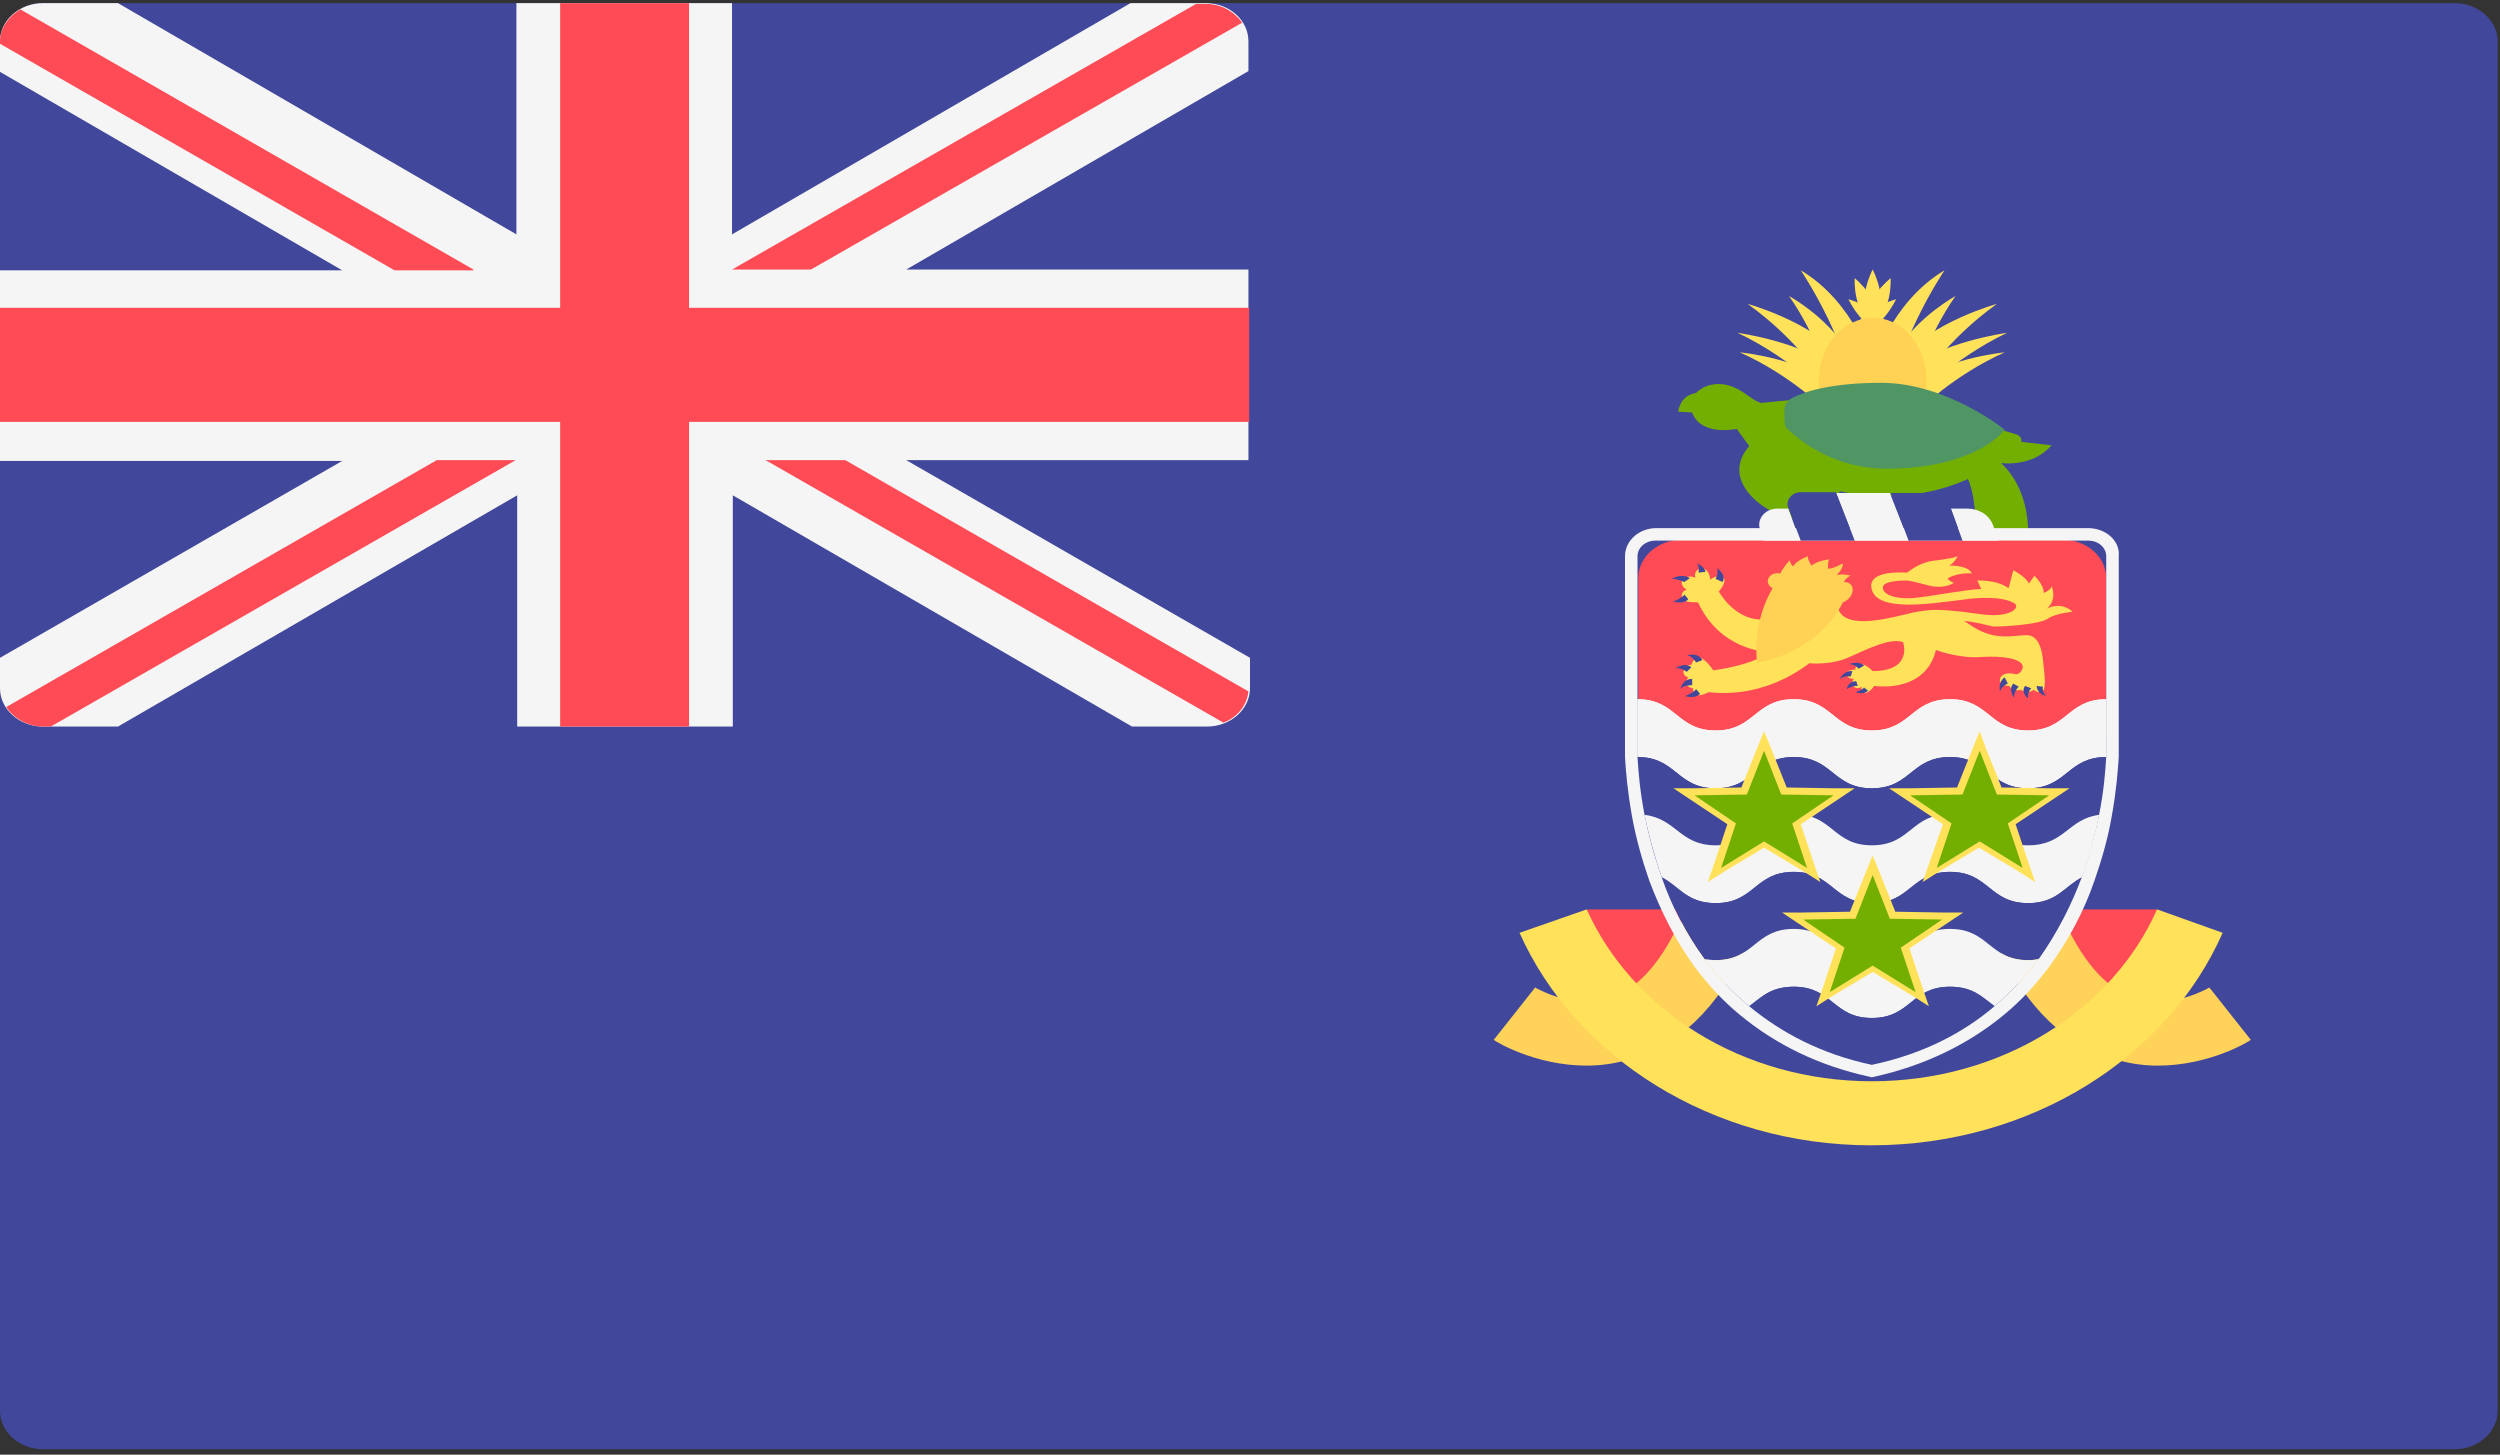 <?xml version="1.0" encoding="utf-8"?>
<!-- Generator: Adobe Illustrator 25.0.0, SVG Export Plug-In . SVG Version: 6.00 Build 0)  -->
<svg version="1.1" id="Capa_1" xmlns="http://www.w3.org/2000/svg" xmlns:xlink="http://www.w3.org/1999/xlink" x="0px" y="0px"
	 viewBox="0 0 32 18.62" style="enable-background:new 0 0 32 18.62;" xml:space="preserve">
<rect x="0" y="0" width="32" height="18.62" fill="#333333" stroke="none"/>
<style type="text/css">
	.st0{fill:#FF4B55;}
	.st1{fill:#464655;}
	.st2{fill:#73AF00;}
	.st3{fill:#F5F5F5;}
	.st4{fill:#41479B;}
	.st5{fill:#FFF5DC;}
	.st6{fill:#D27D69;}
	.st7{fill:#FFE15A;}
	.st8{fill:#B95546;}
	.st9{fill:#DCBE82;}
	.st10{fill:#D2AA73;}
	.st11{fill:#4173CD;}
	.st12{fill:#82AFFF;}
	.st13{fill:#F09146;}
	.st14{fill:#FFB400;}
	.st15{fill:#965032;}
	.st16{fill:#BE7855;}
	.st17{fill:#FFBE3C;}
	.st18{fill:#EAF3F5;}
	.st19{fill:#8C5A28;}
	.st20{fill:#F0C850;}
	.st21{fill:#FF6E55;}
	.st22{fill:#FFBE5A;}
	.st23{fill:#3CC8FF;}
	.st24{fill:#825546;}
	.st25{fill:#FFD255;}
	.st26{fill:#FFD25A;}
	.st27{fill:#509664;}
	.st28{fill:#F0AA00;}
	.st29{fill:#A561CD;}
	.st30{fill:#B34900;}
	.st31{fill:#64B496;}
	.st32{fill:#FF6B71;}
	.st33{fill:#5F64B9;}
	.st34{fill:#F5F0F0;}
	.st35{fill:#5A4646;}
	.st36{fill:#E6E1CD;}
	.st37{fill:#FFD0AF;}
	.st38{fill:#FFAF94;}
	.st39{fill:#8CB400;}
	.st40{fill:#69C3FF;}
	.st41{fill:#009B64;}
	.st42{fill:#5AA0E6;}
	.st43{fill:#FFC88C;}
	.st44{fill:#E1E1E1;}
	.st45{fill:#966446;}
	.st46{fill:#BE915A;}
	.st47{fill:#B9B9B9;}
	.st48{fill:#F0C727;}
	.st49{fill:#50AF69;}
	.st50{fill:#FFE6E6;}
	.st51{fill:#FFB750;}
	.st52{fill:#FFC455;}
	.st53{fill:#FFCD55;}
	.st54{fill:#9BC800;}
	.st55{fill:#FFE14E;}
	.st56{fill:#FFB14E;}
	.st57{fill:#B46446;}
	.st58{fill:#5FA000;}
	.st59{fill:#F2DD30;}
	.st60{fill:#FFC855;}
	.st61{fill:#A0A0A0;}
	.st62{fill:#69B469;}
	.st63{fill:#F4E08F;}
	.st64{fill:#ECD077;}
	.st65{fill:#FCF0A8;}
	.st66{fill:#FAB446;}
	.st67{fill:#C8414B;}
	.st68{fill:#FF9B46;}
	.st69{fill:#FF9B55;}
	.st70{fill:#82C3D2;}
	.st71{fill:#5AA587;}
	.st72{fill:#CDCDCD;}
	.st73{fill:#B4A08C;}
	.st74{fill:#FFD250;}
	.st75{fill:#00C3A0;}
	.st76{fill:#00AADC;}
	.st77{fill:#732D37;}
	.st78{fill:#AAD264;}
	.st79{fill:#874150;}
	.st80{fill:#783C46;}
	.st81{fill:#FFB478;}
	.st82{fill:#9B4B5A;}
	.st83{fill:#FFCD5A;}
	.st84{fill:#FFAA5A;}
	.st85{fill:#FF875A;}
	.st86{fill:#E6B432;}
	.st87{fill:#C86464;}
	.st88{fill:#FFF5E1;}
	.st89{fill:#963C3C;}
	.st90{fill:#5A8250;}
	.st91{fill:#AFEBFF;}
	.st92{fill:#557DE6;}
	.st93{fill:#D23741;}
	.st94{fill:#64C86E;}
	.st95{fill:#873250;}
	.st96{fill:#41AA5A;}
	.st97{fill:#8CD7FF;}
	.st98{fill:#6EC86E;}
	.st99{fill:#FFF0E1;}
	.st100{fill:#FFC75A;}
	.st101{fill:#FFD350;}
	.st102{fill:#FFBE50;}
	.st103{fill:#A54B50;}
	.st104{fill:#C87878;}
	.st105{fill:#FF1722;}
	.st106{fill:#FFB441;}
	.st107{fill:#5064AA;}
	.st108{fill:#FFA0D2;}
	.st109{fill:#FF7350;}
	.st110{fill:#245DBD;}
	.st111{fill:#D35A10;}
	.st112{fill:#FFA033;}
	.st113{fill:#FF9480;}
	.st114{fill:#FFA0E4;}
	.st115{fill:#696E7D;}
	.st116{fill:#FFFCFF;}
	.st117{fill:#EBEBEB;}
	.st118{fill:#FF4B57;}
	.st119{fill:#D2D2D2;}
	.st120{fill:#F0C814;}
	.st121{fill:#F7B518;}
	.st122{fill:#2C2F38;}
	.st123{fill:#4C8056;}
	.st124{fill:#F0C419;}
	.st125{fill:#C03A2B;}
	.st126{fill:#EA3F3F;}
	.st127{fill:#E4E3E1;}
	.st128{fill:#2472B2;}
</style>
<g>
	<path class="st4" d="M31.42,18.55H0.55c-0.3,0-0.55-0.22-0.55-0.49V0.53c0-0.27,0.25-0.49,0.55-0.49h30.87
		c0.3,0,0.55,0.22,0.55,0.49v17.53C31.97,18.33,31.72,18.55,31.42,18.55L31.42,18.55z M31.42,18.55"/>
	<path class="st3" d="M15.43,0.04h-0.96L9.37,3V0.04H6.61V3L1.51,0.04H0.55C0.25,0.04,0,0.26,0,0.53v0.39l4.38,2.54H0v2.44h4.38
		L0,8.42v0.39C0,9.08,0.25,9.3,0.55,9.3h0.96l5.11-2.96V9.3h2.76V6.34l5.11,2.96h0.96c0.3,0,0.55-0.22,0.55-0.49V8.42L11.6,5.89
		h4.38V3.45H11.6l4.38-2.54V0.53C15.98,0.26,15.74,0.04,15.43,0.04L15.43,0.04z M15.43,0.04"/>
	<path class="st0" d="M15.98,3.94H8.82v-3.9H7.17v3.9H0V5.4h7.17v3.9h1.65V5.4h7.17V3.94z M15.98,3.94"/>
	<path class="st0" d="M6.06,3.45l-5.8-3.33C0.11,0.21,0,0.36,0,0.53v0.03l5.05,2.9H6.06z M6.06,3.45"/>
	<path class="st0" d="M10.38,3.45l5.52-3.16c-0.1-0.14-0.27-0.24-0.47-0.24h-0.12L9.37,3.45H10.38z M10.38,3.45"/>
	<path class="st0" d="M5.59,5.89L0.08,9.05C0.17,9.19,0.35,9.3,0.55,9.3h0.1L6.6,5.89H5.59z M5.59,5.89"/>
	<path class="st0" d="M15.98,8.85l-5.16-2.96H9.8l5.86,3.36C15.84,9.18,15.96,9.03,15.98,8.85L15.98,8.85z M15.98,8.85"/>
	<path class="st7" d="M23.97,4.68c0,0-0.23-0.81-0.92-1.22c0,0,0.69,1.02,0.69,1.83L23.97,4.68z M23.97,4.68"/>
	<path class="st7" d="M22.9,3.79c0,0,0.48,0.26,0.74,0.69L23.43,4.9C23.43,4.9,23.26,4.3,22.9,3.79L22.9,3.79z M22.9,3.79"/>
	<path class="st7" d="M22.37,3.89c0,0,0.84,0.23,1.23,0.71l-0.24,0.32C23.36,4.91,23.04,4.37,22.37,3.89L22.37,3.89z M22.37,3.89"/>
	<path class="st7" d="M22.24,4.26c0,0,0.88,0.12,1.28,0.49l-0.1,0.35C23.42,5.1,22.94,4.59,22.24,4.26L22.24,4.26z M22.24,4.26"/>
	<path class="st7" d="M22.27,4.51c0,0,0.85,0.08,1.24,0.47c0.39,0.39-0.14,0.27-0.14,0.27S22.92,4.8,22.27,4.51L22.27,4.51z
		 M22.27,4.51"/>
	<path class="st7" d="M23.97,4.68c0,0,0.23-0.81,0.92-1.22c0,0-0.69,1.02-0.69,1.83L23.97,4.68z M23.97,4.68"/>
	<path class="st7" d="M25.03,3.79c0,0-0.48,0.26-0.74,0.69L24.5,4.9C24.5,4.9,24.67,4.3,25.03,3.79L25.03,3.79z M25.03,3.79"/>
	<path class="st7" d="M25.56,3.89c0,0-0.84,0.23-1.23,0.71l0.24,0.32C24.57,4.91,24.89,4.37,25.56,3.89L25.56,3.89z M25.56,3.89"/>
	<path class="st7" d="M25.69,4.26c0,0-0.88,0.12-1.28,0.49l0.1,0.35C24.51,5.1,25,4.59,25.69,4.26L25.69,4.26z M25.69,4.26"/>
	<path class="st7" d="M25.66,4.51c0,0-0.85,0.08-1.24,0.47c-0.39,0.39,0.14,0.27,0.14,0.27S25.01,4.8,25.66,4.51L25.66,4.51z
		 M25.66,4.51"/>
	<path class="st7" d="M23.97,3.45c0,0-0.23,0.43,0,0.64C24.2,3.88,23.97,3.45,23.97,3.45L23.97,3.45z M23.97,3.45"/>
	<path class="st7" d="M23.74,3.56c0,0-0.03,0.47,0.27,0.6C24.13,3.88,23.74,3.56,23.74,3.56L23.74,3.56z M23.74,3.56"/>
	<path class="st7" d="M24.2,3.56c0,0,0.03,0.47-0.27,0.6C23.8,3.88,24.2,3.56,24.2,3.56L24.2,3.56z M24.2,3.56"/>
	<path class="st7" d="M24.27,3.83c0,0-0.2,0.44-0.54,0.44C23.76,3.97,24.27,3.83,24.27,3.83L24.27,3.83z M24.27,3.83"/>
	<path class="st7" d="M23.66,3.83c0,0,0.2,0.44,0.54,0.44C24.17,3.97,23.66,3.83,23.66,3.83L23.66,3.83z M23.66,3.83"/>
	<path class="st25" d="M24.66,4.88c0,0.45-0.31,0.81-0.69,0.81c-0.38,0-0.69-0.36-0.69-0.81c0-0.45,0.31-0.81,0.69-0.81
		C24.35,4.06,24.66,4.43,24.66,4.88L24.66,4.88z M24.66,4.88"/>
	<path class="st2" d="M22.39,5.71l-0.16-0.22c0,0-0.46,0.1-0.57-0.21l-0.18-0.01c0,0,0.02-0.21,0.23-0.24c0,0,0.12-0.14,0.35-0.11
		c0.22,0.03,0.34,0.19,0.46,0.23c0.13,0.04,0.14,0.18,0.14,0.18l0.97,0.88c0,0-0.28,0.31-0.53,0.42
		C22.85,6.74,21.93,6.24,22.39,5.71L22.39,5.71z M22.39,5.71"/>
	<path class="st2" d="M25.54,5.87c0,0,0.4,0.24,0.42,0.91h-0.67c0,0,0.01-0.45-0.12-0.69L25.54,5.87z M25.54,5.87"/>
	<path class="st2" d="M25.45,5.9c0,0,0.5,0.15,0.81-0.2l-0.53-0.06L25.45,5.9z M25.45,5.9"/>
	<path class="st2" d="M25.3,5.41l0.51,0.15c0.06,0.02,0.09,0.09,0.04,0.13c-0.19,0.19-0.77,0.66-1.71,0.66
		c-1.22,0-1.53-0.68-1.55-0.73c-0.01-0.05-0.08-0.46-0.08-0.46l0.52-0.05L25.3,5.41z M25.3,5.41"/>
	<path class="st0" d="M20.32,11.64h1.34l-0.69,1.18l-0.69-0.81L20.32,11.64z M20.32,11.64"/>
	<path class="st0" d="M27.61,11.64h-1.34l0.69,1.18l0.69-0.81L27.61,11.64z M27.61,11.64"/>
	<path class="st26" d="M20.31,13.64c-0.66,0-1.17-0.31-1.19-0.33l0.53-0.67c0,0,0.45,0.27,0.91,0.15c0.46-0.12,0.76-0.6,0.94-0.99
		l0.86,0.3c-0.36,0.8-0.88,1.3-1.54,1.47C20.64,13.62,20.47,13.64,20.31,13.64L20.31,13.64z M20.31,13.64"/>
	<path class="st26" d="M27.62,13.64c0.66,0,1.17-0.31,1.19-0.33l-0.53-0.67c0,0-0.45,0.27-0.91,0.15c-0.46-0.12-0.76-0.6-0.94-0.99
		l-0.86,0.3c0.36,0.8,0.88,1.3,1.54,1.47C27.29,13.62,27.46,13.64,27.62,13.64L27.62,13.64z M27.62,13.64"/>
	<path class="st0" d="M26.96,9.36h-5.99V7.4c0-0.27,0.25-0.49,0.55-0.49h4.89c0.3,0,0.55,0.22,0.55,0.49V9.36z M26.96,9.36"/>
	<path class="st7" d="M22.6,8.34l-0.07-0.41C22.19,7.92,22,7.57,22,7.57l-0.27,0.13C22.01,8.32,22.6,8.34,22.6,8.34L22.6,8.34z
		 M22.6,8.34"/>
	<path class="st7" d="M26.21,7.92c0.1-0.07,0.32-0.09,0.32-0.09c-0.16-0.14-0.33-0.04-0.33-0.04c0.14-0.12,0.06-0.29,0.06-0.29
		c0,0.05-0.1,0.09-0.1,0.09c0-0.11-0.12-0.22-0.12-0.22l-0.07,0.1c-0.04-0.09-0.2-0.17-0.2-0.17l-0.06,0.23
		c-0.14-0.11-0.4-0.1-0.4-0.1l0.05,0.11c-0.15,0-0.57,0.08-0.82,0.11c-0.25,0.03-0.44-0.03-0.44-0.13c0-0.08,0.21-0.09,0.31-0.09
		c0.07,0.01,0.15,0.03,0.26,0.06c0.22,0.06,0.34-0.03,0.34-0.03c-0.08-0.03-0.08-0.06-0.08-0.06c0.16-0.08,0.31-0.06,0.31-0.06
		c-0.05-0.11-0.29-0.1-0.29-0.1c0.06-0.03,0.11-0.12,0.11-0.12c-0.01,0.01-0.15,0.04-0.33,0.06c-0.14,0.02-0.27,0.11-0.32,0.15
		c-0.14-0.01-0.52-0.01-0.45,0.22c0.08,0.28,0.73,0.18,1.13,0.13c0.4-0.06,0.61-0.01,0.69,0.04c0.09,0.05-0.04,0.2-0.44,0.14
		C24.99,7.81,24.8,7.8,24.7,7.81c-0.12,0.01-0.22,0.03-0.29,0.05c-0.16,0.03-0.77,0.22-0.88-0.06c-0.12-0.28-0.68,0.45-0.68,0.45
		l0.04,0.05l-0.15-0.03c-0.2,0.24-0.81,0.31-0.81,0.31s-0.09-0.14-0.17-0.16c-0.08-0.02-0.11,0.09-0.11,0.09s-0.09,0-0.1,0.08
		c-0.01,0.07,0.06,0.08,0.06,0.08s-0.09,0.11,0.06,0.14c0,0-0.01,0.16,0.2,0.05c0.63,0.07,1.09-0.22,1.29-0.37
		c0.13,0.01,0.33,0,0.49-0.07c0.25-0.11,0.54-0.26,0.71-0.2c0,0,0.13,0.37-0.39,0.37c0,0-0.08-0.09-0.16-0.09
		c-0.03,0-0.07,0.04-0.06,0.07c0,0-0.09,0-0.11,0.04c-0.01,0.04,0.02,0.08,0.09,0.08c0,0-0.05,0.06,0,0.1c0.05,0.04,0.1,0,0.1,0
		s-0.02,0.07,0.03,0.08c0.05,0.01,0.11-0.06,0.13-0.09c0.08,0.01,0.66,0.07,0.79-0.46c0,0,0.29,0.11,0.57,0.09
		c0.28-0.02,0.56,0.02,0.54,0.14c-0.03,0.09-0.09,0.08-0.09,0.08c-0.07-0.02-0.18-0.02-0.2,0.06c-0.02,0.09,0.12,0.09,0.12,0.09
		c0.04,0.08,0.15,0.05,0.15,0.05c0.09,0.06,0.16,0,0.16,0c0.04,0.03,0.08,0.04,0.12,0.01c0.04-0.03,0.02-0.22,0.01-0.29
		c-0.01-0.11-0.02-0.41-0.21-0.42c-0.19,0-0.43,0.09-0.76-0.15c-0.02-0.01-0.03-0.02-0.05-0.03c0.16,0.01,0.27,0.05,0.38,0.07
		C25.68,8.02,26.11,7.99,26.21,7.92L26.21,7.92z M26.21,7.92"/>
	<path class="st7" d="M21.73,7.71c0,0-0.09,0-0.14-0.01c-0.08-0.02-0.09-0.13,0-0.15c0,0-0.1-0.06-0.05-0.13
		c0.04-0.05,0.13-0.05,0.16-0.02c0,0-0.03-0.09,0.06-0.12c0.07-0.02,0.13,0.05,0.13,0.14c0,0,0.1-0.08,0.16-0.03
		c0.04,0.03,0.03,0.08-0.04,0.17C21.94,7.67,21.73,7.71,21.73,7.71L21.73,7.71z M21.73,7.71"/>
	<path class="st4" d="M21.61,7.67c0,0-0.05,0.07-0.19,0.03c0,0,0.12-0.05,0.14-0.09L21.61,7.67z M21.61,7.67"/>
	<path class="st4" d="M21.56,7.45c0,0-0.08-0.04-0.16-0.04c0,0,0.12-0.08,0.23-0.01L21.56,7.45z M21.56,7.45"/>
	<path class="st4" d="M21.74,7.33c0,0,0.02-0.08-0.02-0.12c0,0,0.1,0.04,0.11,0.11L21.74,7.33z M21.74,7.33"/>
	<path class="st4" d="M21.96,7.41c0,0,0.05-0.1,0.01-0.14c0,0,0.13,0.07,0.08,0.18L21.96,7.41z M21.96,7.41"/>
	<path class="st4" d="M21.71,8.48c0,0-0.05-0.09-0.12-0.09c0,0,0.14-0.05,0.2,0.06L21.71,8.48z M21.71,8.48"/>
	<path class="st4" d="M21.59,8.6c0,0-0.09-0.07-0.15-0.04c0,0,0.11-0.09,0.21-0.02L21.59,8.6z M21.59,8.6"/>
	<path class="st4" d="M21.66,8.77c0,0-0.12,0-0.15,0.05c0,0,0.02-0.13,0.15-0.13L21.66,8.77z M21.66,8.77"/>
	<path class="st4" d="M21.76,8.88c0,0-0.05,0.07-0.19,0.03c0,0,0.12-0.05,0.14-0.09L21.76,8.88z M21.76,8.88"/>
	<path class="st4" d="M23.91,8.84c0,0-0.04,0.06-0.16,0.02c0,0,0.09-0.03,0.11-0.06L23.91,8.84z M23.91,8.84"/>
	<path class="st25" d="M22.69,7.53c0,0-0.26,0.39-0.2,0.95c0,0,0.76-0.1,1.1-0.77c0,0,0.08-0.03,0.11-0.1
		c0.03-0.06,0.02-0.16-0.1-0.16c0,0,0.04-0.07,0.09-0.08c0,0-0.08-0.03-0.18-0.01c0,0,0.08-0.07,0.08-0.15c0,0-0.12,0.07-0.19,0.07
		c0,0-0.01-0.11,0.02-0.12c0,0-0.15,0.01-0.23,0.08c0,0-0.05-0.06-0.05-0.12c0,0-0.14,0.05-0.19,0.13c0,0-0.04-0.04-0.04-0.08
		c0,0-0.1,0.11-0.12,0.17c0,0-0.09-0.02-0.14,0.04C22.61,7.43,22.62,7.49,22.69,7.53L22.69,7.53z M22.69,7.53"/>
	<path class="st4" d="M23.79,8.56c0,0-0.03-0.05-0.12-0.06c0,0,0.12-0.05,0.19,0.02L23.79,8.56z M23.79,8.56"/>
	<path class="st4" d="M25.7,8.75c0,0-0.07,0.02-0.1,0.1c0,0-0.03-0.12,0.06-0.18L25.7,8.75z M25.7,8.75"/>
	<path class="st4" d="M25.84,8.79c0,0-0.06,0.05-0.06,0.14c0,0-0.08-0.1-0.01-0.18L25.84,8.79z M25.84,8.79"/>
	<path class="st4" d="M26.15,8.79c0,0-0.02,0.06,0.04,0.12c0,0-0.12-0.03-0.12-0.13L26.15,8.79z M26.15,8.79"/>
	<path class="st4" d="M26,8.81c0,0-0.05,0.04-0.04,0.13c0,0-0.1-0.07-0.04-0.16L26,8.81z M26,8.81"/>
	<path class="st4" d="M23.69,8.66c0,0-0.06-0.02-0.14,0.03c0,0,0.05-0.11,0.16-0.1L23.69,8.66z M23.69,8.66"/>
	<path class="st4" d="M23.78,8.78c0,0-0.06-0.01-0.14,0.04c0,0,0.01-0.1,0.12-0.1L23.78,8.78z M23.78,8.78"/>
	<path class="st3" d="M26.96,9.69c-0.5,0-0.5,0.4-1,0.4c-0.5,0-0.5-0.4-1-0.4c-0.5,0-0.5,0.4-1,0.4c-0.5,0-0.5-0.4-1-0.4
		c-0.5,0-0.5,0.4-1,0.4c-0.5,0-0.5-0.4-1-0.4V8.95c0.5,0,0.5,0.4,1,0.4c0.5,0,0.5-0.4,1-0.4c0.5,0,0.5,0.4,1,0.4
		c0.5,0,0.5-0.4,1-0.4c0.5,0,0.5,0.4,1,0.4c0.5,0,0.5-0.4,1-0.4V9.69z M26.96,9.69"/>
	<path class="st4" d="M25.96,10.09c-0.5,0-0.5-0.4-1-0.4c-0.5,0-0.5,0.4-1,0.4c-0.5,0-0.5-0.4-1-0.4c-0.5,0-0.5,0.4-1,0.4
		c-0.5,0-0.5-0.4-1-0.4c0.01,0.18,0.03,0.44,0.09,0.74c0.41,0.05,0.44,0.39,0.91,0.39c0.5,0,0.5-0.4,1-0.4c0.5,0,0.5,0.4,1,0.4
		c0.5,0,0.5-0.4,1-0.4c0.5,0,0.5,0.4,1,0.4c0.47,0,0.5-0.34,0.91-0.39c0.06-0.31,0.08-0.57,0.09-0.74
		C26.46,9.69,26.46,10.09,25.96,10.09L25.96,10.09z M25.96,10.09"/>
	<path class="st3" d="M25.96,10.82c-0.5,0-0.5-0.4-1-0.4c-0.5,0-0.5,0.4-1,0.4c-0.5,0-0.5-0.4-1-0.4c-0.5,0-0.5,0.4-1,0.4
		c-0.46,0-0.5-0.34-0.91-0.39c0.05,0.24,0.12,0.51,0.22,0.8c0.22,0.11,0.32,0.33,0.69,0.33c0.5,0,0.5-0.4,1-0.4c0.5,0,0.5,0.4,1,0.4
		c0.5,0,0.5-0.4,1-0.4c0.5,0,0.5,0.4,1,0.4c0.37,0,0.47-0.22,0.69-0.33c0.1-0.28,0.17-0.55,0.22-0.8
		C26.47,10.48,26.43,10.82,25.96,10.82L25.96,10.82z M25.96,10.82"/>
	<path class="st4" d="M25.96,11.56c-0.5,0-0.5-0.4-1-0.4c-0.5,0-0.5,0.4-1,0.4c-0.5,0-0.5-0.4-1-0.4c-0.5,0-0.5,0.4-1,0.4
		c-0.37,0-0.47-0.22-0.69-0.33c0.13,0.35,0.3,0.71,0.55,1.05c0.04,0.01,0.09,0.01,0.14,0.01c0.5,0,0.5-0.4,1-0.4
		c0.5,0,0.5,0.4,1,0.4c0.5,0,0.5-0.4,1-0.4c0.5,0,0.5,0.4,1,0.4c0.05,0,0.1-0.01,0.14-0.01c0.25-0.34,0.43-0.7,0.55-1.05
		C26.43,11.34,26.33,11.56,25.96,11.56L25.96,11.56z M25.96,11.56"/>
	<path class="st3" d="M25.96,12.29c-0.5,0-0.5-0.4-1-0.4c-0.5,0-0.5,0.4-1,0.4c-0.5,0-0.5-0.4-1-0.4c-0.5,0-0.5,0.4-1,0.4
		c-0.05,0-0.09-0.01-0.14-0.01c0.16,0.21,0.35,0.42,0.57,0.6c0.15-0.11,0.27-0.25,0.57-0.25c0.5,0,0.5,0.4,1,0.4
		c0.5,0,0.5-0.4,1-0.4c0.3,0,0.42,0.14,0.57,0.25c0.22-0.19,0.41-0.39,0.57-0.61C26.06,12.29,26.01,12.29,25.96,12.29L25.96,12.29z
		 M25.96,12.29"/>
	<path class="st4" d="M25.53,12.88c-0.15-0.11-0.27-0.25-0.57-0.25c-0.5,0-0.5,0.4-1,0.4c-0.5,0-0.5-0.4-1-0.4
		c-0.3,0-0.42,0.14-0.57,0.25c0.4,0.34,0.91,0.61,1.57,0.75C24.62,13.49,25.13,13.22,25.53,12.88L25.53,12.88z M25.53,12.88"/>
	<path class="st3" d="M24.96,8.95c-0.5,0-0.5,0.4-1,0.4c-0.5,0-0.5-0.4-1-0.4c-0.5,0-0.5,0.4-1,0.4c-0.5,0-0.5-0.4-1-0.4v0.61
		c0,0.03,0,0.08,0,0.12c0.5,0,0.5,0.4,1,0.4c0.5,0,0.5-0.4,1-0.4c0.5,0,0.5,0.4,1,0.4c0.5,0,0.5-0.4,1-0.4c0.5,0,0.5,0.4,1,0.4
		c0.5,0,0.5-0.4,1-0.4c0-0.05,0-0.09,0-0.12V8.95c-0.5,0-0.5,0.4-1,0.4C25.46,9.35,25.46,8.95,24.96,8.95L24.96,8.95z M24.96,8.95"
		/>
	<path class="st3" d="M26.73,6.92c0.13,0,0.23,0.09,0.23,0.2v2.44c0,0.03,0,0.08,0,0.12c-0.01,0.18-0.03,0.44-0.09,0.74
		c-0.05,0.24-0.12,0.51-0.22,0.8c-0.13,0.35-0.31,0.71-0.55,1.05c-0.16,0.22-0.35,0.42-0.57,0.61c-0.4,0.34-0.91,0.61-1.57,0.75
		c-0.66-0.14-1.17-0.42-1.57-0.75c-0.22-0.18-0.41-0.39-0.57-0.6c-0.25-0.34-0.43-0.7-0.55-1.05c-0.1-0.28-0.17-0.55-0.22-0.8
		c-0.06-0.31-0.08-0.57-0.09-0.74c0-0.05,0-0.09,0-0.12V7.12c0-0.11,0.1-0.2,0.23-0.2L26.73,6.92 M26.73,6.76H21.2
		c-0.22,0-0.4,0.16-0.4,0.36v2.44c0,0.04,0,0.08,0,0.13c0.01,0.17,0.03,0.43,0.09,0.76c0.05,0.28,0.13,0.56,0.22,0.82
		c0.15,0.4,0.34,0.77,0.57,1.09c0.17,0.23,0.37,0.45,0.59,0.63c0.46,0.38,1.01,0.65,1.65,0.79l0.04,0.01l0.04-0.01
		c0.63-0.14,1.19-0.41,1.65-0.79c0.22-0.18,0.42-0.4,0.59-0.63c0.23-0.32,0.43-0.68,0.57-1.09c0.09-0.26,0.17-0.53,0.22-0.82
		c0.06-0.33,0.08-0.6,0.09-0.76c0-0.05,0-0.09,0-0.13V7.12C27.14,6.92,26.95,6.76,26.73,6.76L26.73,6.76z M26.73,6.76"/>
	<path class="st2" d="M23.97,12.41l-0.63,0.39l0.22-0.65l-0.61-0.41l0.77-0.01l0.25-0.64l0.25,0.64l0.77,0.01l-0.61,0.41l0.22,0.65
		L23.97,12.41z M23.97,12.41"/>
	<path class="st7" d="M23.97,11.2l0.22,0.56l0.67,0.01l-0.53,0.36l0.19,0.57l-0.55-0.34l-0.55,0.34l0.19-0.57l-0.53-0.36l0.67-0.01
		L23.97,11.2 M23.97,10.95l-0.09,0.22l-0.2,0.5l-0.6,0.01l-0.27,0l0.21,0.14l0.48,0.32l-0.17,0.51l-0.08,0.23l0.22-0.14l0.5-0.3
		l0.5,0.3l0.22,0.14l-0.08-0.23l-0.17-0.51l0.48-0.32l0.21-0.14l-0.27,0l-0.6-0.01l-0.2-0.5L23.97,10.95z M23.97,10.95"/>
	<path class="st2" d="M22.58,10.82l-0.63,0.39l0.22-0.65l-0.61-0.41l0.77-0.01l0.25-0.64l0.25,0.64l0.77,0.01l-0.61,0.41l0.22,0.65
		L22.58,10.82z M22.58,10.82"/>
	<path class="st7" d="M22.58,9.61l0.22,0.56l0.67,0.01l-0.53,0.36l0.19,0.57l-0.55-0.34l-0.55,0.34l0.19-0.57l-0.53-0.36l0.67-0.01
		L22.58,9.61 M22.58,9.36l-0.09,0.22l-0.2,0.5l-0.6,0.01l-0.27,0l0.21,0.14l0.48,0.32l-0.17,0.51l-0.08,0.23l0.22-0.14l0.5-0.3
		l0.5,0.3l0.22,0.14l-0.08-0.23l-0.17-0.51l0.48-0.32l0.21-0.14l-0.27,0l-0.6-0.01l-0.2-0.5L22.58,9.36z M22.58,9.36"/>
	<path class="st2" d="M25.34,10.82l-0.63,0.39l0.22-0.65l-0.61-0.41l0.77-0.01l0.25-0.64l0.25,0.64l0.77,0.01l-0.61,0.41l0.22,0.65
		L25.34,10.82z M25.34,10.82"/>
	<path class="st7" d="M25.34,9.61l0.22,0.56l0.67,0.01l-0.53,0.36l0.19,0.57l-0.55-0.34l-0.55,0.34l0.19-0.57l-0.53-0.36l0.67-0.01
		L25.34,9.61 M25.34,9.36l-0.09,0.22l-0.2,0.5l-0.6,0.01l-0.27,0l0.21,0.14l0.48,0.32l-0.18,0.51l-0.08,0.23l0.22-0.14l0.5-0.3
		l0.5,0.3l0.22,0.14l-0.08-0.23l-0.17-0.51l0.48-0.32l0.21-0.14l-0.27,0l-0.6-0.01l-0.2-0.5L25.34,9.36z M25.34,9.36"/>
	<path class="st7" d="M27.61,11.64c-0.57,1.29-1.99,2.2-3.65,2.2c-1.66,0-3.07-0.91-3.65-2.2l-0.86,0.3
		c0.71,1.59,2.46,2.72,4.5,2.72c2.05,0,3.8-1.13,4.5-2.72L27.61,11.64z M27.61,11.64"/>
	<path class="st3" d="M24.43,6.92h-0.69L23.5,6.31h0.69L24.43,6.92z M24.43,6.92"/>
	<path class="st3" d="M25.58,6.92h-0.46l-0.15-0.41h0.21c0.15,0,0.28,0.08,0.33,0.21L25.58,6.92z M25.58,6.92"/>
	<path class="st3" d="M23.04,6.92h-0.46l-0.05-0.14c-0.05-0.13,0.06-0.27,0.22-0.27h0.14L23.04,6.92z M23.04,6.92"/>
	<path class="st4" d="M25.12,6.92h-0.69L24.2,6.31h0.53c0.1,0,0.19,0.06,0.22,0.14L25.12,6.92z M25.12,6.92"/>
	<path class="st4" d="M23.74,6.92h-0.69L22.89,6.5c-0.04-0.1,0.05-0.2,0.16-0.2h0.45L23.74,6.92z M23.74,6.92"/>
	<path class="st27" d="M25.66,5.5c-0.18,0.23-0.68,0.5-1.51,0.5c-0.68,0-1.11-0.36-1.26-0.5c-0.04-0.03-0.05-0.08-0.05-0.13V5.24
		c0-0.06,0.04-0.11,0.09-0.14c0.15-0.08,0.48-0.2,1.15-0.2C24.92,4.9,25.66,5.5,25.66,5.5L25.66,5.5z M25.66,5.5"/>
</g>
</svg>
